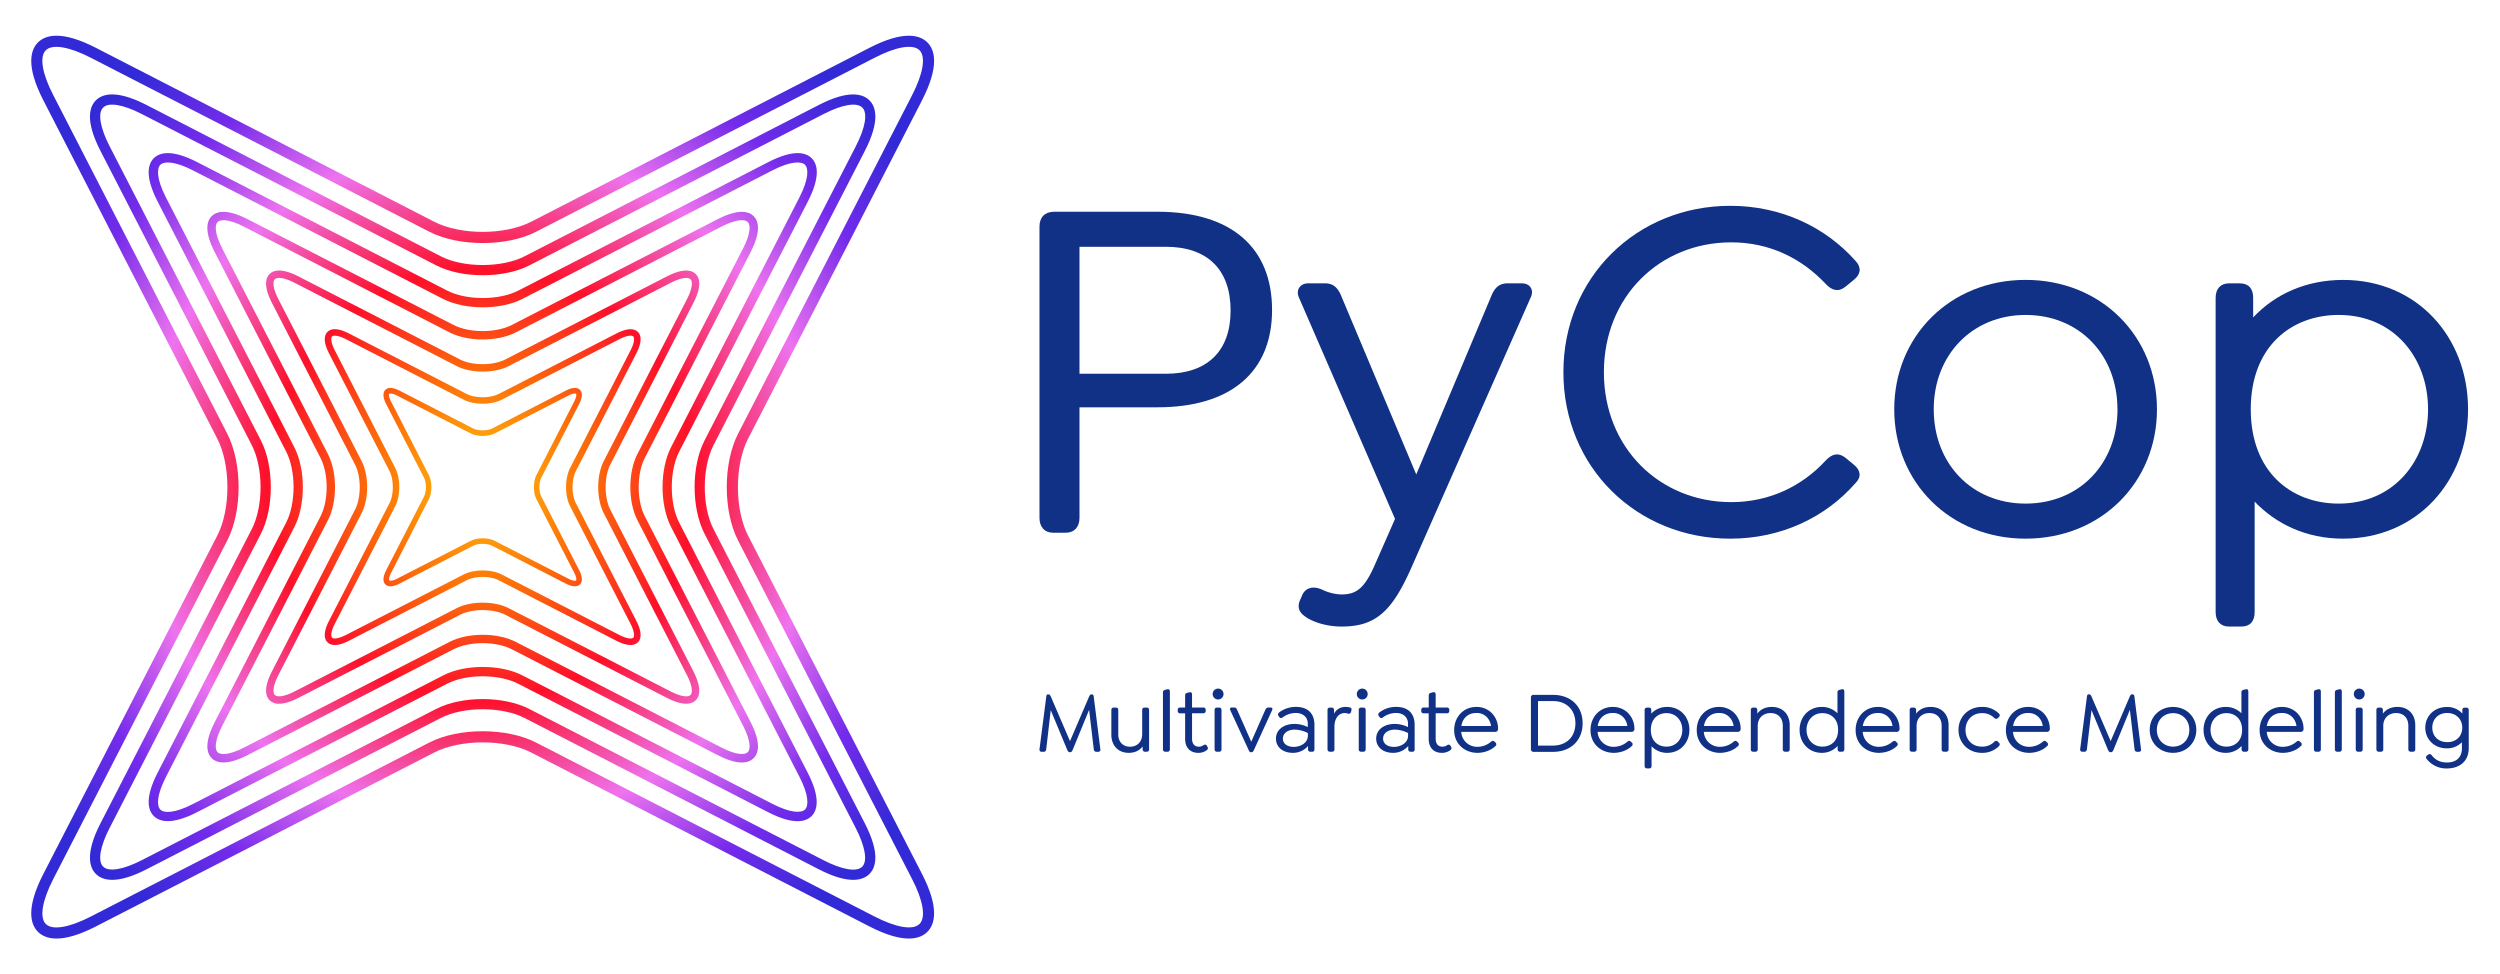 <svg id="Layer_1" data-name="Layer 1" xmlns="http://www.w3.org/2000/svg" xmlns:xlink="http://www.w3.org/1999/xlink" viewBox="0 0 2000 779.41"><defs><style>.cls-1{fill:#103185;}.cls-2{fill:url(#radial-gradient);}</style><radialGradient id="radial-gradient" cx="384.56" cy="387.62" r="429.78" gradientUnits="userSpaceOnUse"><stop offset="0" stop-color="#ffc810"/><stop offset="0.2" stop-color="#fd6e08"/><stop offset="0.4" stop-color="#fd102a"/><stop offset="0.63" stop-color="#ee73ef"/><stop offset="0.82" stop-color="#742beb"/><stop offset="1" stop-color="#312ad6"/></radialGradient></defs><path class="cls-1" d="M878.51,601.44h-1.4c-1.26,0-2-.78-2.1-2.11l-3.72-31.48L858.11,600c-.56,1.19-1.05,1.75-2,1.75h-.28c-.92,0-1.41-.56-2-1.75l-13.25-31.91L837,599.33c-.14,1.33-.84,2.11-2.1,2.11h-1.47a1.71,1.71,0,0,1-1.83-2.11l5.47-42.42c.14-1,.63-1.4,1.41-1.4h.28c.7,0,1.26.42,1.75,1.4l15.49,36,15.43-36c.49-1,1.05-1.4,1.75-1.4h.29c.77,0,1.26.42,1.47,1.4l5.33,42.42A1.64,1.64,0,0,1,878.51,601.44Z"/><path class="cls-1" d="M919.27,568.06V599.4a1.85,1.85,0,0,1-1.89,2H916a1.85,1.85,0,0,1-1.89-2v-2.24c-2.39,3.16-6.1,5.12-11.15,5.12-8.34,0-13.88-5.82-13.88-14.52v-19.7a1.81,1.81,0,0,1,1.89-2h1.82c1.2,0,1.83.78,1.83,2v19.56c0,5.82,3.71,9.75,9.32,9.75,6,0,9.82-4,9.82-10.17V568.06c0-1.26.63-2,1.82-2h1.83A1.81,1.81,0,0,1,919.27,568.06Z"/><path class="cls-1" d="M930.36,599.4V553.83c0-1.06.63-1.69,1.89-2l1.48-.35c1.54-.42,2.17.42,2.17,1.9V599.4a1.85,1.85,0,0,1-1.89,2h-1.76A1.85,1.85,0,0,1,930.36,599.4Z"/><path class="cls-1" d="M965.07,600.38a10.91,10.91,0,0,1-6.45,1.9c-6.17,0-10.52-3.79-10.52-11.22V570.65h-3.92a1.79,1.79,0,0,1-2-1.89v-.84a1.79,1.79,0,0,1,2-1.9h3.92v-9.81c0-1.05.63-1.68,1.9-2l1.47-.34c1.54-.42,2.17.42,2.17,1.89V566h8.91a1.81,1.81,0,0,1,2,1.9v.84a1.81,1.81,0,0,1-2,1.89h-8.91v20.2c0,4.56,2.18,6.52,5.54,6.52a6.86,6.86,0,0,0,3.65-1.19,1.75,1.75,0,0,1,2.8.7l.42.77C966.82,598.91,965.84,599.9,965.07,600.38Z"/><path class="cls-1" d="M970.13,555.23a4.35,4.35,0,1,1,4.35,4.35A4.37,4.37,0,0,1,970.13,555.23Zm1.54,44.17V568.06a1.81,1.81,0,0,1,1.89-2h1.76a1.81,1.81,0,0,1,1.89,2V599.4a1.85,1.85,0,0,1-1.89,2h-1.76A1.85,1.85,0,0,1,971.67,599.4Z"/><path class="cls-1" d="M1017.74,568l-14.65,32.12c-.56,1.19-1.12,1.68-2,1.68h-.14c-.92,0-1.48-.49-2-1.68L984.16,568a1.32,1.32,0,0,1,1.33-2h1.89c1.26,0,1.82.71,2.39,2L1001,593.37,1012.21,568c.56-1.26,1.19-2,2.45-2h1.82A1.31,1.31,0,0,1,1017.74,568Z"/><path class="cls-1" d="M1051.55,579.91V599.4c0,1.33-.56,2-1.82,2h-1.41a1.81,1.81,0,0,1-1.89-2v-2.59a15.87,15.87,0,0,1-12.06,5.47c-8.13,0-13.6-4.56-13.6-11.43s6-11.71,14.86-11.71a24.32,24.32,0,0,1,10.59,2.52v-2.8c0-5.12-3.86-8.48-9.6-8.48A17.75,17.75,0,0,0,1026,574c-1.12.84-2,.42-2.67-.49l-.42-.56a2.05,2.05,0,0,1,.56-3.09,21.57,21.57,0,0,1,13.4-4.34C1046.15,565.54,1051.55,570.65,1051.55,579.91Zm-5.26,8.76v-2.24a24.29,24.29,0,0,0-10.45-2.73c-5.75,0-9.53,2.94-9.53,7.22,0,4,3.5,6.59,8.69,6.59C1040.61,597.51,1046.29,594.15,1046.29,588.67Z"/><path class="cls-1" d="M1081.08,568.48l-.28,1.12a1.81,1.81,0,0,1-2.52,1.26,7.57,7.57,0,0,0-2.46-.42c-5.19,0-8.27,4.63-8.27,10.94v18a1.81,1.81,0,0,1-1.89,2h-1.76a1.85,1.85,0,0,1-1.89-2V568.06a1.81,1.81,0,0,1,1.89-2h1.4a1.82,1.82,0,0,1,1.9,2V571a10,10,0,0,1,9.12-5.46,13.59,13.59,0,0,1,3.57.41C1080.87,566.24,1081.57,566.8,1081.08,568.48Z"/><path class="cls-1" d="M1085.44,555.23a4.35,4.35,0,1,1,4.34,4.35A4.36,4.36,0,0,1,1085.44,555.23ZM1087,599.4V568.06a1.81,1.81,0,0,1,1.89-2h1.75a1.82,1.82,0,0,1,1.9,2V599.4a1.85,1.85,0,0,1-1.9,2h-1.75A1.85,1.85,0,0,1,1087,599.4Z"/><path class="cls-1" d="M1131.72,579.91V599.4c0,1.33-.56,2-1.83,2h-1.4a1.81,1.81,0,0,1-1.89-2v-2.59a15.87,15.87,0,0,1-12.06,5.47c-8.13,0-13.6-4.56-13.6-11.43s6-11.71,14.86-11.71a24.35,24.35,0,0,1,10.59,2.52v-2.8c0-5.12-3.86-8.48-9.61-8.48A17.74,17.74,0,0,0,1106.2,574c-1.13.84-2,.42-2.67-.49l-.42-.56a2.05,2.05,0,0,1,.56-3.09,21.57,21.57,0,0,1,13.4-4.34C1126.32,565.54,1131.72,570.65,1131.72,579.91Zm-5.26,8.76v-2.24A24.29,24.29,0,0,0,1116,583.7c-5.75,0-9.53,2.94-9.53,7.22,0,4,3.5,6.59,8.69,6.59C1120.78,597.51,1126.46,594.15,1126.46,588.67Z"/><path class="cls-1" d="M1159.92,600.38a11,11,0,0,1-6.45,1.9c-6.18,0-10.52-3.79-10.52-11.22V570.65H1139a1.78,1.78,0,0,1-2-1.89v-.84a1.79,1.79,0,0,1,2-1.9H1143v-9.81c0-1.05.63-1.68,1.89-2l1.47-.34c1.55-.42,2.18.42,2.18,1.89V566h8.9a1.82,1.82,0,0,1,2,1.9v.84a1.81,1.81,0,0,1-2,1.89h-8.9v20.2c0,4.56,2.17,6.52,5.54,6.52a6.83,6.83,0,0,0,3.64-1.19,1.76,1.76,0,0,1,2.81.7l.42.77C1161.67,598.91,1160.69,599.9,1159.92,600.38Z"/><path class="cls-1" d="M1181.94,597.44a16.56,16.56,0,0,0,10.8-4c1.26-1.05,2.17-.91,3,0l.7.64a1.81,1.81,0,0,1-.14,2.8c-4.21,4.07-10.17,5.4-14.38,5.4-9.6,0-18.58-6.66-18.58-18.23,0-10.59,7.57-18.51,17.67-18.51a17.08,17.08,0,0,1,12.2,4.7,17.91,17.91,0,0,1,5.26,13,2.21,2.21,0,0,1-2.38,2.24H1169A12.59,12.59,0,0,0,1181.94,597.44Zm-12.83-16.62h23.7a12.27,12.27,0,0,0-3.23-7,11.13,11.13,0,0,0-8.55-3.43C1174.65,570.38,1170,574.44,1169.11,580.82Z"/><path class="cls-1" d="M1224.73,599.33V558a1.92,1.92,0,0,1,2.1-2.1h15.57c14.31,0,23.7,9.11,23.7,22.72s-9.39,22.86-23.7,22.86h-15.57A2,2,0,0,1,1224.73,599.33Zm17.6-2.87c10.94,0,18-7.08,18-17.81s-7.08-17.81-18-17.81h-11.92v35.62Z"/><path class="cls-1" d="M1291,597.44a16.58,16.58,0,0,0,10.8-4c1.26-1.05,2.17-.91,3,0l.7.64a1.81,1.81,0,0,1-.14,2.8c-4.2,4.07-10.16,5.4-14.37,5.4-9.61,0-18.58-6.66-18.58-18.23,0-10.59,7.57-18.51,17.67-18.51a17.1,17.1,0,0,1,12.2,4.7,18,18,0,0,1,5.26,13,2.22,2.22,0,0,1-2.39,2.24H1278.1A12.61,12.61,0,0,0,1291,597.44Zm-12.83-16.62h23.7a12.33,12.33,0,0,0-3.23-7,11.14,11.14,0,0,0-8.55-3.43C1283.72,570.38,1279.09,574.44,1278.18,580.82Z"/><path class="cls-1" d="M1351.53,583.9c0,10.18-7.22,18.38-17.74,18.38a17,17,0,0,1-12.55-5.26v15.71a1.77,1.77,0,0,1-1.89,2h-1.76a1.81,1.81,0,0,1-1.89-2V568.06a1.81,1.81,0,0,1,1.89-2h1.55a1.78,1.78,0,0,1,1.89,2v2.8a17.14,17.14,0,0,1,12.76-5.32C1344.31,565.54,1351.53,573.67,1351.53,583.9Zm-5.68,0c0-7.29-4.84-13.39-12.69-13.39-6.66,0-12.48,4.42-12.48,13.39s5.75,13.4,12.48,13.4C1341,597.3,1345.85,591.2,1345.85,583.9Z"/><path class="cls-1" d="M1376,597.44a16.54,16.54,0,0,0,10.79-4c1.27-1.05,2.18-.91,3,0l.7.64a1.81,1.81,0,0,1-.14,2.8c-4.21,4.07-10.17,5.4-14.37,5.4-9.61,0-18.59-6.66-18.59-18.23,0-10.59,7.58-18.51,17.67-18.51a17.08,17.08,0,0,1,12.2,4.7,17.92,17.92,0,0,1,5.27,13,2.22,2.22,0,0,1-2.39,2.24h-27.07A12.61,12.61,0,0,0,1376,597.44Zm-12.84-16.62h23.7a12.26,12.26,0,0,0-3.22-7,11.15,11.15,0,0,0-8.56-3.43C1368.72,570.38,1364.09,574.44,1363.18,580.82Z"/><path class="cls-1" d="M1431.77,580.12V599.4a1.81,1.81,0,0,1-1.89,2h-1.76a1.85,1.85,0,0,1-1.89-2V580.61c0-6.17-3.78-10.17-9.74-10.17s-10.31,4-10.31,10.17V599.4a1.81,1.81,0,0,1-1.9,2h-1.75a1.85,1.85,0,0,1-1.89-2V568.06a1.81,1.81,0,0,1,1.89-2h1.4a1.82,1.82,0,0,1,1.9,2v2.87c2.45-3.36,6.45-5.39,11.64-5.39C1426.3,565.54,1431.77,571.57,1431.77,580.12Z"/><path class="cls-1" d="M1475.47,553.34V599.4a1.85,1.85,0,0,1-1.9,2H1472a1.85,1.85,0,0,1-1.89-2v-2.66a16.88,16.88,0,0,1-12.69,5.54c-10.52,0-17.74-8.2-17.74-18.38s7.22-18.36,17.74-18.36a17.29,17.29,0,0,1,12.55,5.11V553.83c0-1.06.56-1.69,1.82-2l1.48-.35C1474.84,551,1475.47,551.86,1475.47,553.34Zm-5,30.56c0-9-5.82-13.39-12.55-13.39-7.78,0-12.69,6.1-12.69,13.39s4.91,13.4,12.69,13.4C1464.74,597.3,1470.49,592.81,1470.49,583.9Z"/><path class="cls-1" d="M1503.11,597.44a16.54,16.54,0,0,0,10.79-4c1.27-1.05,2.18-.91,3,0l.7.64a1.81,1.81,0,0,1-.14,2.8c-4.21,4.07-10.17,5.4-14.37,5.4-9.61,0-18.59-6.66-18.59-18.23,0-10.59,7.58-18.51,17.67-18.51a17.08,17.08,0,0,1,12.2,4.7,17.92,17.92,0,0,1,5.27,13,2.22,2.22,0,0,1-2.39,2.24H1490.2A12.59,12.59,0,0,0,1503.11,597.44Zm-12.84-16.62H1514a12.33,12.33,0,0,0-3.22-7,11.15,11.15,0,0,0-8.56-3.43C1495.81,570.38,1491.19,574.44,1490.27,580.82Z"/><path class="cls-1" d="M1558.87,580.12V599.4a1.82,1.82,0,0,1-1.9,2h-1.75a1.86,1.86,0,0,1-1.9-2V580.61c0-6.17-3.78-10.17-9.74-10.17s-10.31,4-10.31,10.17V599.4a1.81,1.81,0,0,1-1.89,2h-1.76a1.85,1.85,0,0,1-1.89-2V568.06a1.81,1.81,0,0,1,1.89-2H1531a1.81,1.81,0,0,1,1.89,2v2.87c2.45-3.36,6.45-5.39,11.64-5.39C1553.39,565.54,1558.87,571.57,1558.87,580.12Z"/><path class="cls-1" d="M1566.8,583.9c0-10.37,7.85-18.36,18.65-18.36a18.53,18.53,0,0,1,13.6,5.25,1.82,1.82,0,0,1,.14,2.81l-.77.77a2,2,0,0,1-3,0,13.31,13.31,0,0,0-9.89-3.86c-7.71,0-13.11,5.69-13.11,13.47,0,7.57,5.12,13.32,13.11,13.32a13.31,13.31,0,0,0,9.89-3.86,1.9,1.9,0,0,1,3,0l.77.78c1.06,1,.56,2-.14,2.8a18.5,18.5,0,0,1-13.6,5.26C1574.65,602.28,1566.8,594.29,1566.8,583.9Z"/><path class="cls-1" d="M1623.33,597.44a16.54,16.54,0,0,0,10.79-4c1.27-1.05,2.18-.91,3,0l.7.64a1.81,1.81,0,0,1-.14,2.8c-4.21,4.07-10.17,5.4-14.37,5.4-9.61,0-18.59-6.66-18.59-18.23,0-10.59,7.58-18.51,17.67-18.51a17.08,17.08,0,0,1,12.2,4.7,17.91,17.91,0,0,1,5.26,13,2.21,2.21,0,0,1-2.38,2.24h-27.07A12.59,12.59,0,0,0,1623.33,597.44Zm-12.84-16.62h23.7a12.33,12.33,0,0,0-3.22-7,11.16,11.16,0,0,0-8.56-3.43C1616,570.38,1611.41,574.44,1610.49,580.82Z"/><path class="cls-1" d="M1711.13,601.44h-1.4c-1.26,0-2-.78-2.1-2.11l-3.72-31.48L1690.73,600c-.56,1.19-1,1.75-2,1.75h-.29c-.91,0-1.4-.56-2-1.75l-13.25-31.91-3.65,31.2c-.14,1.33-.84,2.11-2.1,2.11h-1.47a1.71,1.71,0,0,1-1.83-2.11l5.47-42.42c.14-1,.63-1.4,1.4-1.4h.28c.71,0,1.26.42,1.76,1.4l15.49,36,15.43-36c.49-1,1-1.4,1.75-1.4h.28c.77,0,1.26.42,1.48,1.4l5.32,42.42A1.64,1.64,0,0,1,1711.13,601.44Z"/><path class="cls-1" d="M1719.77,583.9c0-10.37,7.93-18.36,18.65-18.36s18.65,8,18.65,18.36-7.92,18.38-18.65,18.38S1719.77,594.29,1719.77,583.9Zm31.7,0c0-7.7-5.41-13.39-13-13.39s-13,5.69-13,13.39,5.4,13.4,13,13.4S1751.47,591.62,1751.47,583.9Z"/><path class="cls-1" d="M1798.67,553.34V599.4a1.85,1.85,0,0,1-1.9,2h-1.61a1.85,1.85,0,0,1-1.89-2v-2.66a16.88,16.88,0,0,1-12.69,5.54c-10.52,0-17.74-8.2-17.74-18.38s7.22-18.36,17.74-18.36a17.29,17.29,0,0,1,12.55,5.11V553.83c0-1.06.56-1.69,1.82-2l1.48-.35C1798,551,1798.67,551.86,1798.67,553.34Zm-5,30.56c0-9-5.82-13.39-12.55-13.39-7.78,0-12.69,6.1-12.69,13.39s4.91,13.4,12.69,13.4C1787.94,597.3,1793.69,592.81,1793.69,583.9Z"/><path class="cls-1" d="M1826.31,597.44a16.54,16.54,0,0,0,10.79-4c1.27-1.05,2.18-.91,3,0l.7.64a1.81,1.81,0,0,1-.14,2.8c-4.21,4.07-10.17,5.4-14.37,5.4-9.61,0-18.59-6.66-18.59-18.23,0-10.59,7.58-18.51,17.67-18.51a17.08,17.08,0,0,1,12.2,4.7,17.92,17.92,0,0,1,5.27,13,2.22,2.22,0,0,1-2.39,2.24H1813.4A12.6,12.6,0,0,0,1826.31,597.44Zm-12.84-16.62h23.7a12.33,12.33,0,0,0-3.22-7,11.15,11.15,0,0,0-8.56-3.43C1819,570.38,1814.39,574.44,1813.47,580.82Z"/><path class="cls-1" d="M1851.14,599.4V553.83c0-1.06.63-1.69,1.89-2l1.47-.35c1.55-.42,2.18.42,2.18,1.9V599.4a1.85,1.85,0,0,1-1.89,2H1853A1.85,1.85,0,0,1,1851.14,599.4Z"/><path class="cls-1" d="M1867.9,599.4V553.83c0-1.06.63-1.69,1.9-2l1.47-.35c1.54-.42,2.17.42,2.17,1.9V599.4a1.85,1.85,0,0,1-1.89,2h-1.75A1.85,1.85,0,0,1,1867.9,599.4Z"/><path class="cls-1" d="M1883.05,555.23a4.35,4.35,0,1,1,8.7,0,4.35,4.35,0,1,1-8.7,0Zm1.55,44.17V568.06a1.81,1.81,0,0,1,1.89-2h1.75a1.82,1.82,0,0,1,1.9,2V599.4a1.86,1.86,0,0,1-1.9,2h-1.75A1.85,1.85,0,0,1,1884.6,599.4Z"/><path class="cls-1" d="M1932.21,580.12V599.4a1.81,1.81,0,0,1-1.89,2h-1.75a1.86,1.86,0,0,1-1.9-2V580.61c0-6.17-3.78-10.17-9.74-10.17s-10.31,4-10.31,10.17V599.4a1.81,1.81,0,0,1-1.89,2H1903a1.85,1.85,0,0,1-1.89-2V568.06a1.81,1.81,0,0,1,1.89-2h1.4a1.82,1.82,0,0,1,1.9,2v2.87c2.45-3.36,6.45-5.39,11.64-5.39C1926.74,565.54,1932.21,571.57,1932.21,580.12Z"/><path class="cls-1" d="M1975,568.06v30.36c0,11.43-8.28,16.34-17.39,16.34a19.73,19.73,0,0,1-16.13-7.43,1.89,1.89,0,0,1,.35-3.09l.57-.42a1.87,1.87,0,0,1,2.87.28c3,3.79,6.59,5.89,12.41,5.89,6.73,0,11.85-3.58,11.85-11.22v-5a16.44,16.44,0,0,1-12.13,4.91c-10,0-17.18-7.22-17.18-16.54s7.22-16.55,17.25-16.55a16.24,16.24,0,0,1,12.41,5.25v-2.73c0-1.26.63-2,1.82-2h1.41A1.81,1.81,0,0,1,1975,568.06Zm-5.19,14.1c0-6.88-5-11.78-12.06-11.78s-11.92,4.9-11.92,11.71,4.77,11.63,12,11.63S1969.81,588.88,1969.81,582.16Z"/><path class="cls-1" d="M831.59,414.34V181.24c0-7.5,4.34-11.85,11.85-11.85H926c58.86,0,91.65,28.45,91.65,78.62,0,49.39-32.79,77.83-91.65,77.83H863.59v88.5c0,7.11-4,11.85-11.07,11.85h-9.87C835.53,426.19,831.59,421.45,831.59,414.34ZM932.73,299c33.18,0,51.75-18.18,51.75-50.57,0-32.79-18.57-51-51.75-51H863.59V299Z"/><path class="cls-1" d="M1224.66,237.74l-95.61,216.5c-15.41,34.77-28.44,47-55.7,47-10.67,0-20.55-2.76-27.27-6.71-4.34-2.77-9.08-6.32-6.32-13.83l1.58-3.56c2.38-6.71,8.7-9.08,17-5.13a38,38,0,0,0,14.62,3.55c11.85,0,18.57-4.34,27.26-24.49l15.8-35.95-77-177.39c-2.38-5.93,1.18-11.06,7.5-11.06h13.43c7.11,0,10.67,3.95,13.44,11.06L1133,379.57l59.66-141.83c2.76-7.11,6.32-11.06,13.43-11.06h11.46C1223.87,226.68,1227.42,231.81,1224.66,237.74Z"/><path class="cls-1" d="M1250.72,297.79c0-76.25,58.86-133.14,133.53-133.14,40.69,0,76.25,17,100.35,44.25,4.74,5.14,4,10.67-1.58,15l-6.72,5.53c-5.53,4.35-10.66,3.16-15.8-2.37-19.36-20.54-45-33.18-75.46-33.18-57.29,0-101.93,43.45-101.93,103.9S1327.75,401.7,1385,401.7c30.42,0,56.5-12.65,75.46-33.19,5.14-5.53,10.27-6.72,15.8-2.37l6.72,5.53c5.53,4.34,6.32,9.88,1.58,14.62-24.1,27.65-59.66,44.64-100.35,44.64C1309.58,430.93,1250.72,374,1250.72,297.79Z"/><path class="cls-1" d="M1515.39,327.42c0-58.47,44.65-103.51,105.09-103.51s105.09,45,105.09,103.51-44.64,103.51-105.09,103.51S1515.39,385.89,1515.39,327.42Zm178.57,0c0-43.46-30.42-75.46-73.48-75.46-42.67,0-73.49,32-73.49,75.46s30.42,75.46,73.49,75.46S1694,370.88,1694,327.42Z"/><path class="cls-1" d="M1974.44,327.42c0,57.29-40.69,103.51-100,103.51-29.63,0-53.73-11.85-70.72-29.63v88.5c0,7.11-3.55,11.45-10.67,11.45h-9.87c-6.72,0-10.67-4.34-10.67-11.45V238.13c0-7.11,4-11.45,10.67-11.45h8.69c7.11,0,10.66,4.34,10.66,11.45v15.81c17.39-18.57,42.28-30,71.91-30C1933.75,223.91,1974.44,269.74,1974.44,327.42Zm-32,0c0-41.09-27.26-75.46-71.5-75.46-37.54,0-70.33,24.89-70.33,75.46,0,50.17,32.4,75.46,70.33,75.46C1915.18,402.88,1942.44,368.51,1942.44,327.42Z"/><path class="cls-2" d="M727.06,750.84c-7.41,0-17.58-2.53-31.52-9.7L424.88,602c-21-10.8-56.47-10.8-77.48,0L76.74,741.14c-27.66,14.22-40.48,10.2-46.37,4.33s-9.89-18.69,4.33-46.36L173.83,428.45c10.79-21,10.79-56.49,0-77.48L34.7,80.3C20.48,52.63,24.5,39.82,30.37,33.94s18.71-9.89,46.37,4.33L347.4,177.4c21,10.79,56.47,10.8,77.48,0L695.54,38.27C723.2,24.05,736,28.07,741.9,33.94s9.9,18.69-4.32,46.36L598.45,351c-10.8,21-10.8,56.48,0,77.48L737.58,699.11c14.22,27.67,10.2,40.48,4.32,46.36C739,748.38,734.36,750.84,727.06,750.84ZM386.14,585c15.5,0,31,3,42.81,9.1L699.62,733.21c17.35,8.91,30.79,11.15,36,5.95s3-18.64-6-36L590.51,432.52c-12.13-23.61-12.13-62,0-85.63L729.64,76.23c8.92-17.34,11.14-30.79,6-36s-18.62-3-36,6L429,185.33c-23.6,12.14-62,12.14-85.63,0L72.66,46.2c-17.34-8.91-30.79-11.14-36-6s-3,18.64,6,36L181.76,346.89c12.14,23.61,12.14,62,0,85.63L42.63,703.18c-8.91,17.34-11.14,30.79-6,36s18.64,3,36-5.95L343.32,594.08C355.13,588,370.63,585,386.14,585Z"/><path class="cls-2" d="M682.53,703.88c-6.48,0-15.36-2.21-27.5-8.45l-235.31-121c-18.21-9.36-49-9.36-67.16,0l-235.31,121c-24.17,12.43-35.39,8.87-40.55,3.72S68,682.76,80.42,658.59l121-235.3c9.36-18.2,9.36-49,0-67.17L80.42,120.81C68,96.65,71.54,85.42,76.7,80.26S93.08,71.57,117.25,84l235.31,121c18.21,9.36,49,9.36,67.16,0L655,84c24.16-12.42,35.38-8.88,40.55-3.73s8.7,16.39-3.72,40.55l-121,235.31c-9.35,18.21-9.35,49,0,67.17l121,235.3c12.42,24.17,8.88,35.4,3.72,40.56C693,701.71,688.94,703.88,682.53,703.88Zm-23.77-15.73c15,7.7,26.59,9.65,31,5.21s2.49-16-5.22-31L563.63,427c-10.58-20.58-10.58-54.06,0-74.64l121-235.31c7.71-15,9.66-26.59,5.22-31s-16-2.51-31,5.21l-235.3,121c-20.57,10.58-54.06,10.59-74.64,0L113.51,91.26c-15-7.72-26.59-9.65-31-5.21s-2.5,16,5.21,31l121,235.31c10.57,20.58,10.57,54.06,0,74.64l-121,235.3c-7.71,15-9.65,26.59-5.21,31s16,2.49,31-5.21L348.82,567.2c20.57-10.57,54.06-10.58,74.64,0Z"/><path class="cls-2" d="M134.28,656.91c-5.53,0-9-1.87-11.26-4.09-4.44-4.44-7.51-14.07,3.12-34.74l102.78-200c7.92-15.41,7.92-41.44,0-56.85L126.14,161.33c-10.63-20.67-7.56-30.3-3.12-34.74s14.06-7.52,34.74,3.11l200,102.79c15.42,7.92,41.45,7.91,56.85,0l200-102.79c20.66-10.63,30.29-7.56,34.74-3.11s7.5,14.07-3.12,34.74L543.36,361.28c-7.92,15.41-7.92,41.44,0,56.85l102.78,200c10.62,20.67,7.56,30.3,3.12,34.74s-14.08,7.51-34.74-3.11l-200-102.78c-15.41-7.93-41.44-7.93-56.85,0L157.76,649.71C147.41,655,139.83,656.91,134.28,656.91ZM386.14,533.55c11.52,0,23.05,2.25,31.82,6.77l200,102.77c14.88,7.65,23.23,7.34,26.09,4.48s3.18-11.21-4.47-26.09l-102.79-200c-9-17.55-9-46.1,0-63.65L639.53,157.93c7.65-14.88,7.32-23.24,4.47-26.09s-11.2-3.18-26.09,4.47L418,239.1c-17.54,9-46.1,9-63.64,0l-200-102.79c-14.88-7.66-23.24-7.32-26.08-4.47s-3.18,11.21,4.47,26.09l102.78,200c9,17.55,9,46.1,0,63.65l-102.78,200c-7.65,14.88-7.33,23.23-4.47,26.09s11.21,3.18,26.08-4.48l200-102.77C363.09,535.8,374.62,533.55,386.14,533.55Z"/><path class="cls-2" d="M593.48,610c-4.63,0-10.91-1.56-19.47-6l-164.6-84.61c-12.62-6.49-33.93-6.5-46.54,0L198.27,604c-17.17,8.83-25.21,6.24-28.93,2.51s-6.31-11.76,2.51-28.93L256.46,413c6.49-12.61,6.49-33.92,0-46.53l-84.61-164.6c-8.82-17.16-6.23-25.2-2.51-28.93s11.76-6.31,28.93,2.51L362.87,260c12.6,6.48,33.91,6.49,46.54,0L574,175.42c17.16-8.81,25.21-6.23,28.93-2.51s6.31,11.77-2.52,28.93l-84.61,164.6c-6.48,12.61-6.48,33.92,0,46.53l84.61,164.6c8.83,17.17,6.24,25.21,2.52,28.93C601.07,608.37,598.12,610,593.48,610ZM386.14,507.83c9.53,0,19.06,1.87,26.32,5.6L577.07,598c12.12,6.24,18.86,6,21.14,3.73s2.49-9-3.74-21.14L509.86,416c-7.46-14.52-7.46-38.13,0-52.65l84.61-164.6c6.23-12.11,6-18.86,3.74-21.14s-9-2.49-21.14,3.73L412.46,266c-14.52,7.46-38.14,7.46-52.65,0L195.22,181.37c-12.11-6.23-18.88-6-21.15-3.73s-2.5,9,3.73,21.14l84.61,164.6c7.47,14.52,7.47,38.13,0,52.65L177.8,580.63c-6.23,12.11-6,18.86-3.73,21.14s9,2.5,21.15-3.73l164.59-84.61C367.07,509.7,376.61,507.83,386.14,507.83Z"/><path class="cls-2" d="M223.33,563a10.34,10.34,0,0,1-7.67-2.81c-3-3-5.11-9.45,1.91-23.12L284,407.82c5.05-9.82,5.05-26.41,0-36.23L217.57,242.35c-7-13.66-4.91-20.12-1.91-23.12s9.45-5.11,23.12,1.91L368,287.58c9.81,5,26.4,5,36.22,0L533.5,221.14c13.66-7,20.11-4.91,23.11-1.91s5.12,9.46-1.91,23.12L488.27,371.59c-5,9.82-5,26.41,0,36.23L554.7,537.06c7,13.67,4.92,20.12,1.91,23.12s-9.45,5.12-23.11-1.91L404.25,491.83c-9.82-5.05-26.41-5-36.22,0L238.78,558.27C232,561.75,227,563,223.33,563Zm162.81-80.87c7.54,0,15.09,1.47,20.83,4.43L536.21,553c9.36,4.81,14.49,4.7,16.2,3s1.81-6.85-3-16.2L483,410.53c-5.91-11.48-5.91-30.17,0-41.65l66.43-129.25c4.81-9.35,4.7-14.49,3-16.2s-6.84-1.81-16.2,3L407,292.86c-11.48,5.91-30.18,5.91-41.66,0L236.06,226.43c-9.35-4.81-14.48-4.7-16.19-3s-1.81,6.85,3,16.2L289.3,368.88c5.9,11.48,5.9,30.17,0,41.65L222.86,539.78c-4.8,9.35-4.69,14.49-3,16.2s6.83,1.81,16.19-3l129.25-66.43C371.05,483.59,378.59,482.12,386.14,482.12Z"/><path class="cls-2" d="M504.41,516c-2.75,0-6.45-.91-11.43-3.47l-93.89-48.26c-7-3.61-18.89-3.62-25.91,0l-93.89,48.26c-10.16,5.23-15,3.59-17.3,1.31s-3.92-7.15,1.3-17.31l48.27-93.89c3.6-7,3.6-18.89,0-25.91l-48.27-93.89c-5.22-10.17-3.59-15-1.3-17.31s7.13-3.92,17.3,1.31l93.89,48.26c7,3.61,18.9,3.61,25.91,0L493,266.86c10.18-5.22,15-3.59,17.31-1.31s3.92,7.14-1.31,17.31l-48.26,93.89c-3.61,7-3.61,18.89,0,25.91L509,496.55c5.23,10.16,3.6,15,1.31,17.31A8,8,0,0,1,504.41,516Zm-9.05-8.09c6.18,3.16,10.1,3.42,11.25,2.25s.91-5.09-2.25-11.25L456.1,405c-4.35-8.46-4.35-22.21,0-30.67l48.26-93.89c3.16-6.16,3.41-10.09,2.25-11.25s-5.08-.92-11.25,2.25l-93.89,48.27c-8.45,4.35-22.2,4.35-30.66,0l-93.89-48.27c-6.18-3.16-10.09-3.4-11.25-2.25s-.92,5.09,2.25,11.25l48.26,93.89c4.35,8.46,4.35,22.21,0,30.67l-48.26,93.89c-3.17,6.16-3.42,10.09-2.25,11.25s5.07.91,11.25-2.25l93.89-48.26c8.46-4.36,22.22-4.35,30.66,0Z"/><path class="cls-2" d="M312.39,469.06a5.55,5.55,0,0,1-4.08-1.52c-1.57-1.57-2.72-4.84.7-11.5L339.1,397.5c2.17-4.23,2.17-11.36,0-15.59L309,323.37c-3.42-6.66-2.27-9.93-.7-11.5s4.84-2.7,11.5.71l58.53,30.09c4.22,2.16,11.36,2.18,15.6,0l58.53-30.09c6.66-3.42,9.93-2.27,11.5-.71s2.72,4.84-.71,11.5l-30.08,58.54c-2.18,4.23-2.18,11.36,0,15.59L463.26,456c3.43,6.66,2.28,9.93.71,11.5s-4.84,2.72-11.5-.71l-58.53-30.09c-4.22-2.17-11.37-2.17-15.6,0l-58.53,30.09A16.74,16.74,0,0,1,312.39,469.06Zm0-154.25a1.46,1.46,0,0,0-1,.22c-.3.29-.65,2.08,1.52,6.3l30.08,58.54c2.84,5.51,2.84,14.16,0,19.67L313,458.08c-2.17,4.22-1.82,6-1.52,6.3s2.09.64,6.31-1.51l58.53-30.09c5.52-2.84,14.17-2.83,19.67,0l58.54,30.09c4.22,2.16,6,1.82,6.31,1.51s.65-2.08-1.52-6.3l-30.09-58.54c-2.84-5.51-2.84-14.16,0-19.67l30.09-58.54c2.17-4.22,1.81-6,1.52-6.3s-2.1-.66-6.31,1.51L396,346.63c-5.51,2.84-14.15,2.84-19.67,0l-58.53-30.09A12.67,12.67,0,0,0,312.41,314.81Z"/></svg>